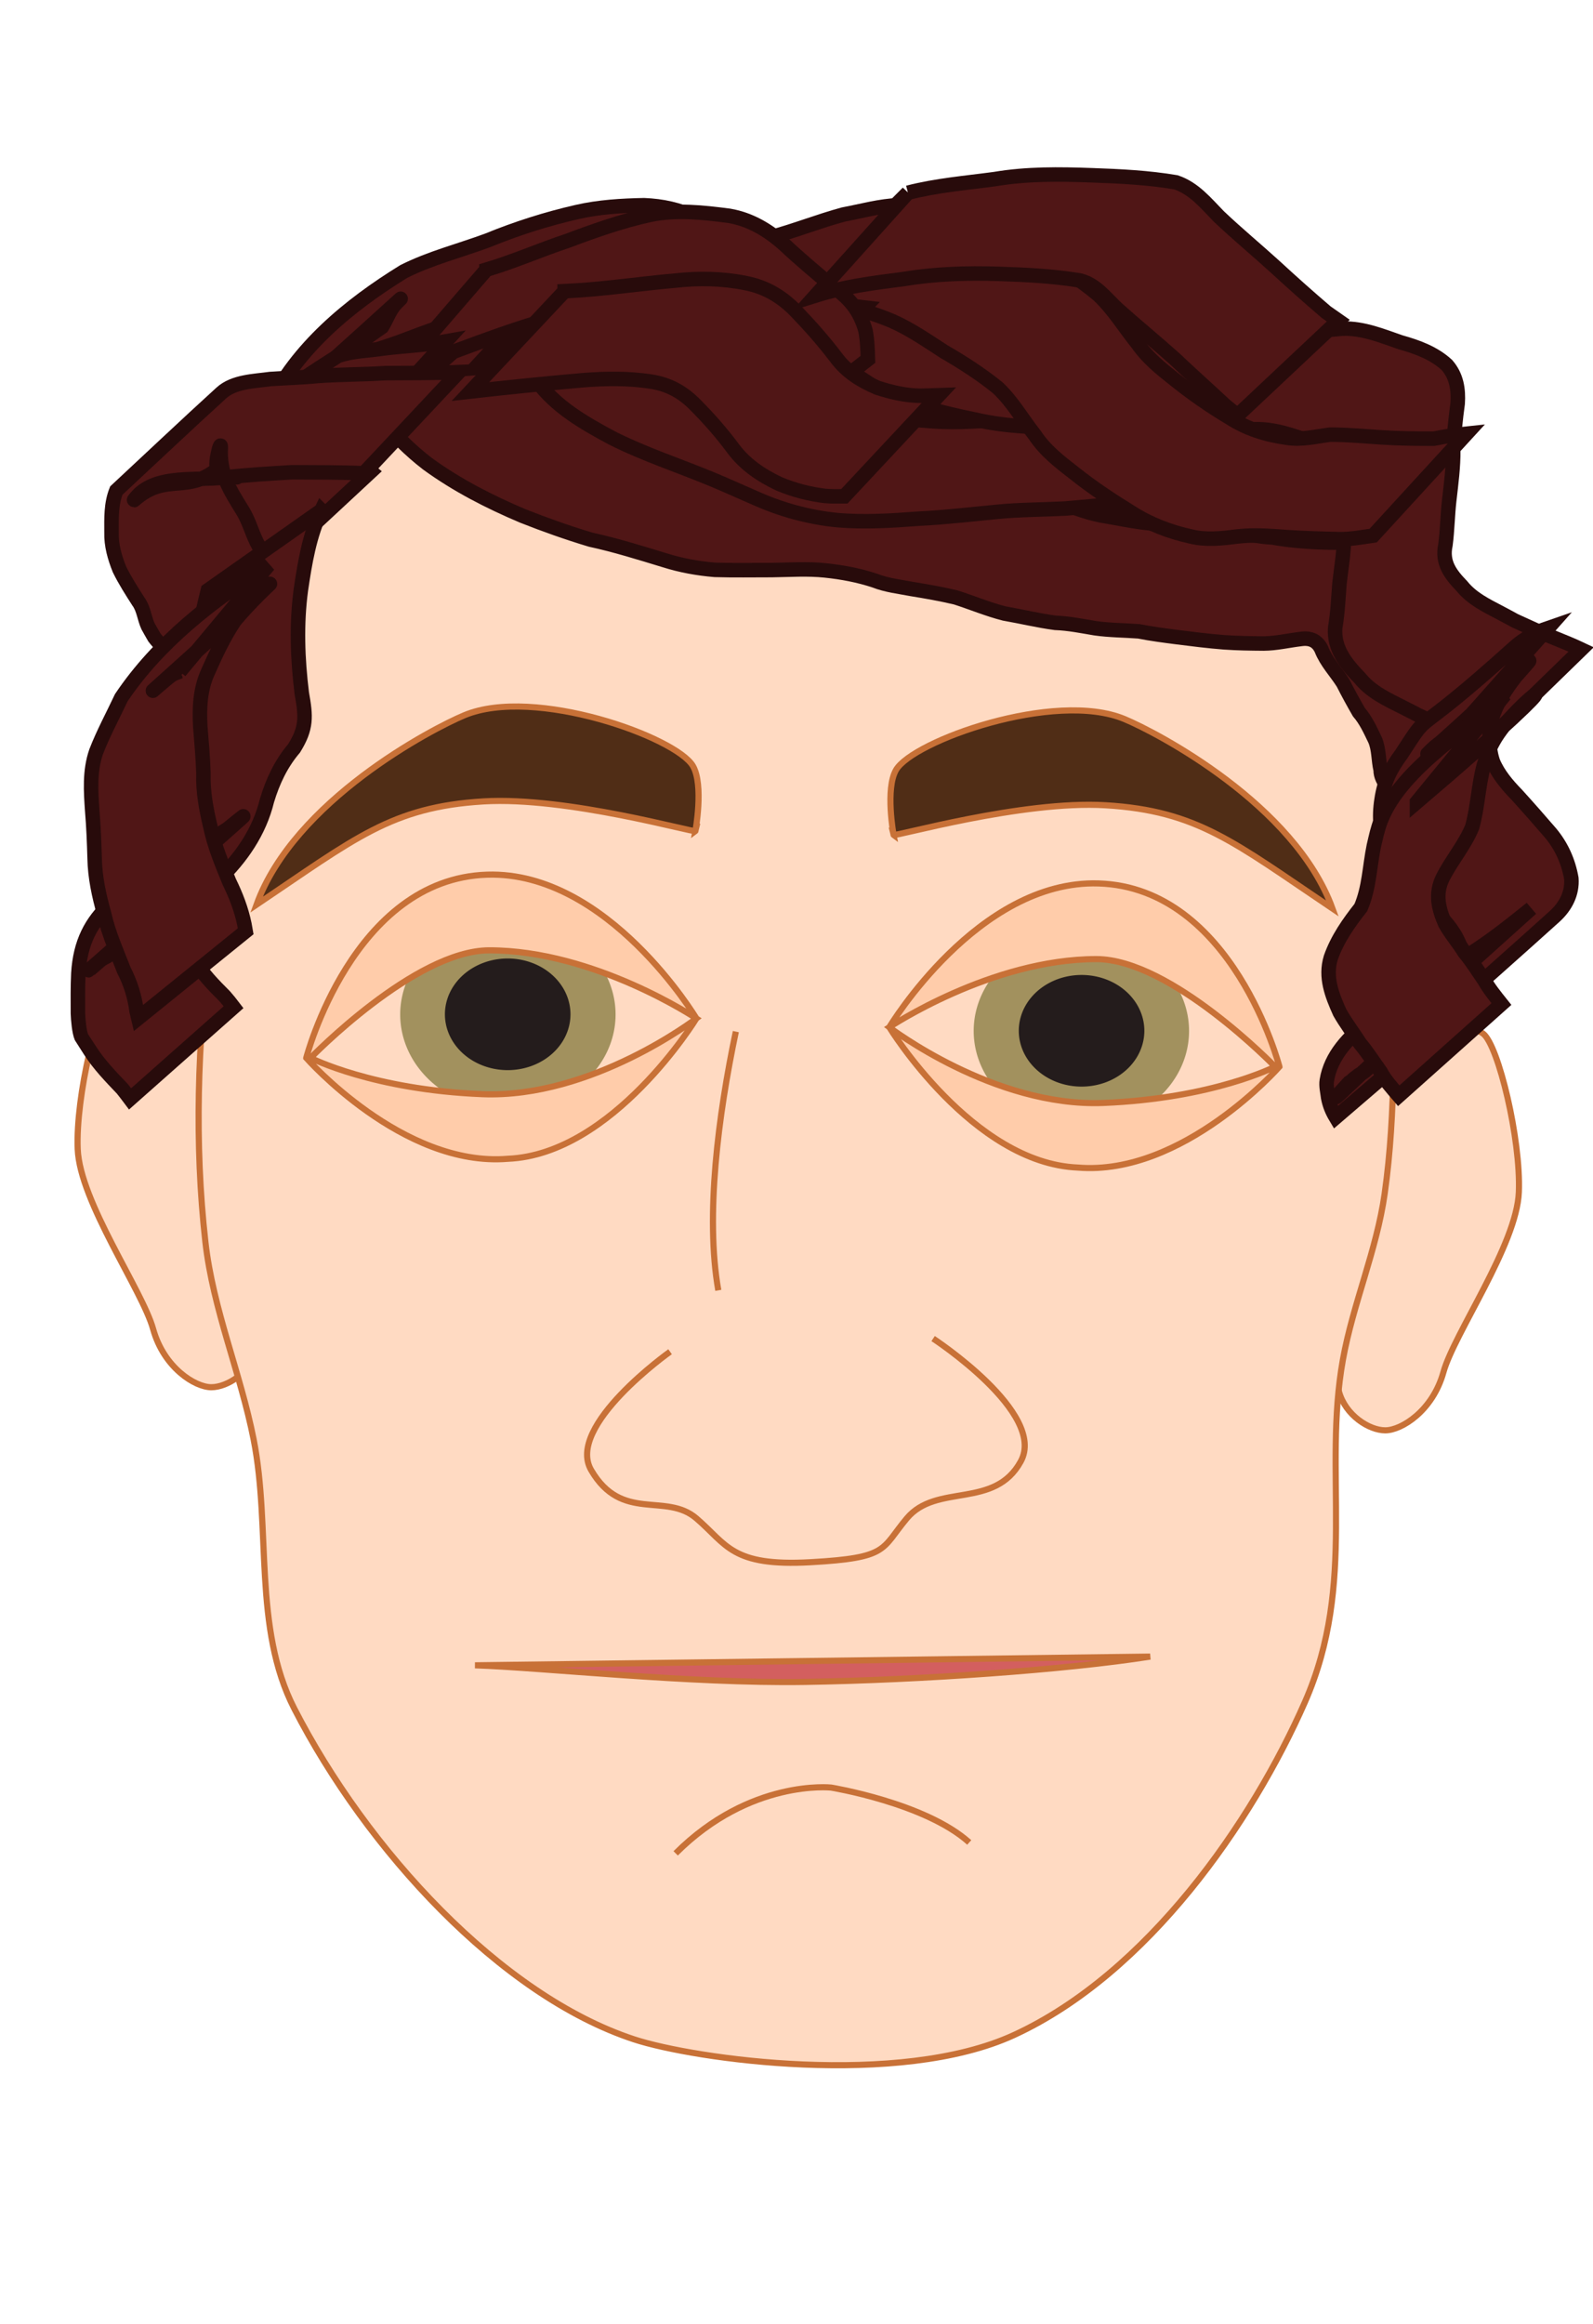 <?xml version="1.0" encoding="UTF-8" standalone="no"?>
<!-- Created with Inkscape (http://www.inkscape.org/) -->

<svg
   xmlns:dc="http://purl.org/dc/elements/1.1/"
   xmlns:cc="http://creativecommons.org/ns#"
   xmlns:rdf="http://www.w3.org/1999/02/22-rdf-syntax-ns#"
   xmlns:svg="http://www.w3.org/2000/svg"
   xmlns="http://www.w3.org/2000/svg"
   xmlns:xlink="http://www.w3.org/1999/xlink"
   xmlns:sodipodi="http://sodipodi.sourceforge.net/DTD/sodipodi-0.dtd"
   xmlns:inkscape="http://www.inkscape.org/namespaces/inkscape"
   width="240"
   height="350"
   id="svg2"
   version="1.1"
   inkscape:version="0.48.4 r9939"
   sodipodi:docname="blaface.svg">
  <defs
     id="defs4" />
  <sodipodi:namedview
     id="base"
     pagecolor="#ffffff"
     bordercolor="#666666"
     borderopacity="1.0"
     inkscape:pageopacity="0.0"
     inkscape:pageshadow="2"
     inkscape:zoom="1.4079209"
     inkscape:cx="213.04791"
     inkscape:cy="164.88564"
     inkscape:document-units="px"
     inkscape:current-layer="face"
     showgrid="false"
     inkscape:snap-nodes="true"
     inkscape:window-width="1680"
     inkscape:window-height="983"
     inkscape:window-x="-2"
     inkscape:window-y="-3"
     inkscape:window-maximized="1" />
  <g
     inkscape:label="Layer 1"
     inkscape:groupmode="layer"
     id="layer1"
     transform="translate(0,-652.362)">
    <g
       id="face">
      <path
         style="color:#000000;fill:#ffdac2;fill-opacity:1;fill-rule:nonzero;stroke:#c87137;stroke-width:0.925px;stroke-linecap:butt;stroke-linejoin:miter;stroke-miterlimit:4;stroke-opacity:1;stroke-dasharray:none;stroke-dashoffset:0;marker:none;visibility:visible;display:inline;overflow:visible;enable-background:accumulate"
         d="m 204.646,820.394 c 0,0 5.193,-11.523 7.628,-12.334 2.434,-0.811 8.926,-1.785 11.198,0 2.272,1.785 5.68,15.905 5.356,23.857 -0.325,7.952 -9.738,21.261 -11.361,27.103 -1.623,5.843 -6.329,8.764 -8.764,8.764 -2.434,0 -6.005,-2.272 -6.979,-5.843 -0.974,-3.57 -0.162,-10.225 -0.162,-10.225 z"
         id="ear_l"
         inkscape:connector-curvature="0" />
      <path
         inkscape:connector-curvature="0"
         id="ear_r"
         d="m 35.889,813.902 c 0,0 -5.193,-11.523 -7.628,-12.334 -2.434,-0.811 -8.926,-1.785 -11.198,0 -2.272,1.785 -5.68,15.905 -5.356,23.857 0.325,7.952 9.738,21.261 11.361,27.103 1.623,5.843 6.329,8.764 8.764,8.764 2.434,0 6.005,-2.272 6.979,-5.843 0.974,-3.57 0.162,-10.225 0.162,-10.225 z"
         style="color:#000000;fill:#ffdac2;fill-opacity:1;fill-rule:nonzero;stroke:#c87137;stroke-width:0.925px;stroke-linecap:butt;stroke-linejoin:miter;stroke-miterlimit:4;stroke-opacity:1;stroke-dasharray:none;stroke-dashoffset:0;marker:none;visibility:visible;display:inline;overflow:visible;enable-background:accumulate" />
      <path
         id="contour"
         style="fill:#ffdac2;stroke:#c87137;stroke-width:0.925px;stroke-linecap:butt;stroke-linejoin:miter;stroke-opacity:1;fill-opacity:1"
         d="m 122.749,697.436 c 23.345,-0.043 49.823,3.75 67.366,19.153 11.709,10.28 15.059,27.732 18.493,42.93 2.574,11.389 1.305,23.328 1.321,35.004 0.017,12.556 0.442,25.214 -1.321,37.646 -1.205,8.494 -4.76,16.515 -6.285,24.957 -3.078,17.038 2.212,33.548 -5.741,51.623 -7.954,18.074 -23.65,40.812 -43.793,50.099 -17.333,7.991 -48.141,3.654 -57.257,0.66 -20.169,-6.623 -40.317,-28.632 -51.196,-49.811 -6.245,-12.158 -3.479,-27.134 -6.125,-40.543 -1.975,-10.006 -6.12,-19.586 -7.265,-29.72 -1.681,-14.877 -1.171,-30.051 0.66,-44.911 3.182,-25.81 -0.091,-57.109 17.832,-75.952 17.527,-18.428 47.878,-21.088 73.31,-21.135 z" />
      <g
         style="stroke:none"
         transform="matrix(1.285,0,0,1.285,-146.151,641.687)"
         id="pupilas">
        <g
           id="g3762"
           transform="matrix(0.982,0,0,0.982,-9.089,-35.738)"
           style="stroke:none">
          <path
             transform="translate(-5.714,0)"
             d="m 204.286,165.934 a 12.857,11.429 0 1 1 -25.714,0 12.857,11.429 0 1 1 25.714,0 z"
             sodipodi:ry="11.428572"
             sodipodi:rx="12.857142"
             sodipodi:cy="165.93361"
             sodipodi:cx="191.42857"
             id="path3758"
             style="color:#000000;fill:#a2915e;fill-opacity:1;fill-rule:evenodd;stroke:none;stroke-width:1.7;marker:none;visibility:visible;display:inline;overflow:visible;enable-background:accumulate"
             sodipodi:type="arc" />
          <path
             sodipodi:type="arc"
             style="color:#000000;fill:#241c1c;fill-opacity:1;fill-rule:evenodd;stroke:none;stroke-width:1.7;marker:none;visibility:visible;display:inline;overflow:visible;enable-background:accumulate"
             id="path3760"
             sodipodi:cx="191.42857"
             sodipodi:cy="165.93361"
             sodipodi:rx="12.857142"
             sodipodi:ry="11.428572"
             d="m 204.286,165.934 a 12.857,11.429 0 1 1 -25.714,0 12.857,11.429 0 1 1 25.714,0 z"
             transform="matrix(0.583,0,0,0.583,74.089,69.175)" />
        </g>
        <use
           x="0"
           y="0"
           xlink:href="#g3762"
           id="use3794"
           transform="matrix(-1,0,0,1,413.805,1.931)"
           width="744.094"
           height="1052.362"
           style="stroke:none" />
      </g>
      <path
         inkscape:connector-curvature="0"
         id="chin"
         d="m 101.796,931.493 c 11.228,-11.228 23.414,-9.907 23.414,-9.907 0,0 14.21,2.322 20.815,8.266"
         style="fill:none;stroke:#c87137;stroke-width:0.925px;stroke-linecap:butt;stroke-linejoin:miter;stroke-opacity:1"
         sodipodi:nodetypes="ccc" />
      <g
         id="nose">
        <path
           style="fill:none;stroke:#c87137;stroke-width:0.925px;stroke-linecap:butt;stroke-linejoin:miter;stroke-opacity:1"
           d="m 100.954,855.946 c 0,0 -15.769,11.179 -11.888,17.832 4.623,7.925 11.228,3.302 15.851,7.265 4.623,3.963 5.284,7.265 17.172,6.605 11.888,-0.66 10.619,-1.938 14.53,-6.605 4.492,-5.36 13.209,-1.321 17.172,-8.586 3.963,-7.265 -13.209,-18.493 -13.209,-18.493"
           id="lower_nose"
           inkscape:connector-curvature="0"
           sodipodi:nodetypes="csssssc" />
        <path
           style="fill:none;stroke:#c87137;stroke-width:0.925px;stroke-linecap:butt;stroke-linejoin:miter;stroke-opacity:1"
           d="m 110.861,807.732 c -2.642,12.549 -4.623,27.739 -2.642,38.967"
           id="path3784"
           inkscape:connector-curvature="0" />
      </g>
      <path
         style="fill:#d35f5f;stroke:#c87137;stroke-width:0.925px;stroke-linecap:butt;stroke-linejoin:miter;stroke-opacity:1"
         d="M 173.281 249.5 L 71.562 250.812 C 81.8 251.143 103.832 253.585 121.25 253.312 C 138.668 253.04 160.733 251.481 173.281 249.5 z "
         transform="translate(0,652.362)"
         id="mouth" />
      <g
         id="hair">
        <path
           style="color:#000000;fill:#501616;fill-opacity:1;fill-rule:evenodd;stroke:#280b0b;stroke-width:2.185;stroke-linecap:butt;stroke-linejoin:miter;stroke-miterlimit:4;stroke-opacity:1;stroke-dasharray:none;stroke-dashoffset:0;marker:none;visibility:visible;display:inline;overflow:visible;enable-background:accumulate"
           id="path3862"
           d="m 72.826,701.314 c 1.821,2.654 4.073,4.892 6.561,6.909 4.228,3.266 8.9,5.668 13.877,7.554 3.411,1.139 6.855,2.17 10.287,3.239 3.771,0.807 7.393,2.137 11.115,3.124 2.412,0.646 4.889,0.883 7.376,0.952 2.79,0.076 5.581,0.074 8.372,0.055 0.474,-0.005 0.95,0.02 1.423,-0.015 0.421,-0.031 0.832,-0.153 1.252,-0.184 1.893,-0.138 3.747,0.145 5.612,0.412 2.651,0.328 5.267,0.893 7.804,1.723 1.775,0.486 3.592,0.729 5.394,1.104 2.258,0.361 4.537,0.72 6.731,1.38 2.367,0.961 4.692,1.904 7.2,2.416 2.518,0.414 4.998,0.968 7.543,1.211 2.073,-0.057 4.051,0.541 6.087,0.812 2.186,0.321 4.419,0.048 6.587,0.445 1.88,0.335 3.771,0.78 5.677,0.86 2.314,0.422 4.656,0.618 7.003,0.724 1.979,0.071 3.959,0.063 5.938,0.06 1.782,-0.473 3.609,-0.694 5.444,-0.827 2.225,0.201 3.708,1.464 4.814,3.317 0.703,1.867 2.016,3.333 3.127,4.949 0.852,1.48 1.679,2.973 2.486,4.479 1.057,1.282 1.771,2.77 2.531,4.233 0.808,1.55 0.982,3.277 1.187,4.981 0.065,1.72 1.236,2.744 2.083,4.098 0,0 -15.855,13.616 -15.855,13.616 l 0,0 c -0.668,-1.611 -2.47,-2.68 -2.476,-4.635 -0.35,-1.49 -0.231,-3.065 -0.837,-4.499 -0.707,-1.463 -1.37,-2.945 -2.441,-4.192 -0.829,-1.434 -1.627,-2.891 -2.373,-4.368 -1.073,-1.701 -2.515,-3.165 -3.258,-5.071 -0.614,-1.318 -1.658,-1.787 -3.113,-1.577 -1.865,0.223 -3.708,0.666 -5.59,0.684 -1.997,-0.015 -3.996,-0.042 -5.989,-0.184 -2.354,-0.182 -4.693,-0.478 -7.034,-0.773 -1.938,-0.251 -3.874,-0.495 -5.791,-0.878 -2.201,-0.165 -4.418,-0.155 -6.608,-0.472 -1.99,-0.333 -3.961,-0.737 -5.987,-0.809 -2.582,-0.343 -5.113,-0.961 -7.679,-1.406 -2.5,-0.637 -4.854,-1.634 -7.307,-2.42 -2.198,-0.52 -4.417,-0.909 -6.645,-1.271 -1.874,-0.361 -3.788,-0.562 -5.579,-1.271 -2.407,-0.796 -4.914,-1.264 -7.434,-1.526 -2.701,-0.286 -5.37,-0.085 -8.079,-0.053 -2.853,-0.004 -5.709,0.055 -8.561,-0.032 -2.56,-0.213 -5.085,-0.666 -7.54,-1.44 -3.706,-1.125 -7.397,-2.291 -11.187,-3.11 -3.453,-1.039 -6.848,-2.241 -10.202,-3.568 -5.059,-2.142 -9.932,-4.631 -14.387,-7.877 -2.67,-2.058 -4.999,-4.413 -7.183,-6.98 0,0 15.621,-13.901 15.621,-13.901 z"
           inkscape:connector-curvature="0" />
        <path
           style="color:#000000;fill:#501616;fill-opacity:1;fill-rule:evenodd;stroke:#280b0b;stroke-width:2.185;stroke-linecap:butt;stroke-linejoin:miter;stroke-miterlimit:4;stroke-opacity:1;stroke-dasharray:none;stroke-dashoffset:0;marker:none;visibility:visible;display:inline;overflow:visible;enable-background:accumulate"
           id="path3864"
           d="m 96.728,696.085 c 2.171,3.861 6.22,6.17 9.944,8.292 1.174,0.579 2.326,1.203 3.521,1.736 1.712,0.764 5.867,2.308 7.596,2.98 3.436,1.335 6.836,2.753 10.272,4.085 3.957,1.584 8.09,2.367 12.322,2.623 3.989,0.305 7.953,-0.054 11.925,-0.382 3.974,-0.148 7.905,-0.745 11.863,-1.098 3.428,-0.346 6.887,-0.163 10.311,-0.51 2.856,-0.352 5.723,-0.605 8.596,-0.754 1.432,-0.141 2.846,0.221 4.254,0.441 0,0 -14.487,14.972 -14.487,14.972 l 0,0 c -1.299,-0.188 -2.593,-0.339 -3.908,-0.196 -2.827,0.149 -5.643,0.418 -8.461,0.68 -3.417,0.178 -6.845,0.155 -10.254,0.496 -3.944,0.373 -7.877,0.84 -11.836,1.031 -4.067,0.309 -8.146,0.563 -12.222,0.22 -4.337,-0.431 -8.488,-1.573 -12.473,-3.367 -2.101,-0.908 -4.184,-1.859 -6.297,-2.739 -5.062,-2.109 -10.301,-3.798 -15.205,-6.278 -4.22,-2.262 -8.501,-4.709 -11.366,-8.67 0,0 15.904,-13.562 15.904,-13.562 z"
           inkscape:connector-curvature="0" />
        <path
           style="color:#000000;fill:#501616;fill-opacity:1;fill-rule:evenodd;stroke:#280b0b;stroke-width:2.185;stroke-linecap:butt;stroke-linejoin:miter;stroke-miterlimit:4;stroke-opacity:1;stroke-dasharray:none;stroke-dashoffset:0;marker:none;visibility:visible;display:inline;overflow:visible;enable-background:accumulate"
           id="path3866"
           d="m 139.015,687.977 c 0.079,4.084 3.874,6.359 6.94,8.308 4.742,2.538 9.997,3.819 15.262,4.716 4.66,0.994 9.455,0.88 14.194,0.873 5.183,-0.111 10.354,0.273 15.527,0.529 3.803,0.269 7.598,-0.229 11.382,-0.551 3.076,-0.072 5.846,1.083 8.688,2.065 2.517,0.699 5.038,1.625 6.981,3.416 1.454,1.663 1.761,3.671 1.622,5.802 -0.322,2.315 -0.551,4.639 -0.669,6.973 0.029,2.542 -0.312,5.054 -0.598,7.573 -0.261,2.241 -0.278,4.499 -0.571,6.736 -0.58,2.65 0.709,4.401 2.47,6.212 1.504,1.877 3.643,2.906 5.723,3.998 3.49,1.833 0.852,0.566 4.429,2.205 2.571,1.209 5.256,2.119 7.824,3.333 0,0 -14.771,14.368 -14.771,14.368 l 0,0 c -2.502,-1.254 -5.125,-2.228 -7.637,-3.463 -4.303,-2.016 -0.393,-0.149 -4.507,-2.212 -2.325,-1.166 -4.702,-2.262 -6.392,-4.325 -2.083,-2.161 -3.988,-4.437 -3.756,-7.624 0.388,-2.223 0.474,-4.442 0.65,-6.693 0.274,-2.485 0.74,-4.948 0.681,-7.455 0.079,-2.355 0.179,-4.716 0.544,-7.047 0.23,-1.48 0.532,-2.978 -0.417,-4.29 -1.701,-1.601 -4.071,-2.205 -6.23,-2.929 -2.654,-0.899 -5.299,-1.717 -8.147,-1.431 -3.768,0.219 -7.544,0.406 -11.315,0.117 -5.168,-0.254 -10.333,-0.622 -15.512,-0.405 -4.819,-0.027 -9.676,-0.109 -14.395,-1.2 -5.459,-1.101 -10.926,-2.507 -15.805,-5.283 -3.776,-2.437 -7.506,-4.894 -8.705,-9.512 0,0 16.508,-12.805 16.508,-12.805 z"
           inkscape:connector-curvature="0" />
        <path
           style="color:#000000;fill:#501616;fill-opacity:1;fill-rule:evenodd;stroke:#280b0b;stroke-width:2.185;stroke-linecap:butt;stroke-linejoin:miter;stroke-miterlimit:4;stroke-opacity:1;stroke-dasharray:none;stroke-dashoffset:0;marker:none;visibility:visible;display:inline;overflow:visible;enable-background:accumulate"
           id="path3868"
           d="m 85.643,692.578 c 7.423,0.084 14.812,-1.171 22.084,-2.561 1.451,-0.328 2.903,-0.651 4.353,-0.984 1.337,-0.306 2.683,-0.576 4.007,-0.932 3.703,-0.994 7.27,-2.425 10.972,-3.43 2.762,-0.517 5.521,-1.305 8.347,-1.408 1.217,-0.044 3.001,0.153 4.227,0.265 3.35,0.264 6.557,1.342 9.597,2.725 2.82,1.338 5.332,3.192 7.987,4.807 2.86,1.706 5.67,3.553 8.229,5.687 2.326,2.172 3.963,4.919 5.955,7.379 1.482,2.139 3.521,3.781 5.548,5.379 2.632,2.113 5.419,4.057 8.322,5.781 2.62,1.693 5.534,2.581 8.594,3.007 2.197,0.362 4.357,-0.189 6.531,-0.47 2.611,-0.005 5.209,0.249 7.818,0.416 2.595,0.171 5.195,0.189 7.794,0.193 1.642,-0.324 3.291,-0.593 4.956,-0.764 0,0 -14.084,15.359 -14.084,15.359 l 0,0 c -1.698,0.23 -3.393,0.568 -5.113,0.535 -2.62,-0.059 -5.24,-0.137 -7.856,-0.302 -2.514,-0.19 -5.045,-0.393 -7.56,-0.094 -2.323,0.294 -4.641,0.56 -6.953,-0.009 -3.205,-0.706 -6.24,-1.87 -9.014,-3.652 -2.955,-1.816 -5.841,-3.733 -8.555,-5.898 -2.169,-1.676 -4.383,-3.387 -5.906,-5.705 -1.879,-2.371 -3.376,-5.05 -5.593,-7.13 -2.529,-2.052 -5.28,-3.82 -8.098,-5.449 -2.528,-1.637 -5.007,-3.355 -7.769,-4.589 -2.883,-1.206 -5.866,-2.165 -9.013,-2.332 -4.088,-0.252 -8.047,0.537 -11.998,1.557 -6.294,1.73 -12.531,3.67 -18.994,4.72 -7.58,1.382 -15.197,2.54 -22.881,3.129 0,0 14.065,-15.23 14.065,-15.23 z"
           inkscape:connector-curvature="0" />
        <path
           style="color:#000000;fill:#501616;fill-opacity:1;fill-rule:evenodd;stroke:#280b0b;stroke-width:2.185;stroke-linecap:butt;stroke-linejoin:miter;stroke-miterlimit:4;stroke-opacity:1;stroke-dasharray:none;stroke-dashoffset:0;marker:none;visibility:visible;display:inline;overflow:visible;enable-background:accumulate"
           id="path3870"
           d="M 40.459,713.634 C 44.702,704.853 52.548,698.355 60.839,693.248 c 4.021,-2.025 8.434,-3.124 12.646,-4.687 4.369,-1.79 8.849,-3.214 13.449,-4.267 3.316,-0.758 6.715,-0.961 10.104,-1.025 2.726,0.11 5.248,0.657 7.706,1.823 2.598,1.284 4.99,2.825 7.241,4.637 2.003,2.073 4.427,3.647 6.913,5.076 1.824,0.762 3.417,1.985 5.305,2.586 1.926,0.769 3.986,1.06 6.033,1.289 0,0 -14.413,14.932 -14.413,14.932 l 0,0 c -2.173,-0.355 -4.337,-0.796 -6.409,-1.559 -1.924,-0.804 -3.67,-1.946 -5.507,-2.925 -2.498,-1.569 -4.956,-3.204 -7.056,-5.295 -2.151,-1.65 -4.427,-3.12 -6.917,-4.215 -2.24,-0.881 -4.606,-1.243 -7.015,-1.226 -3.243,0.127 -6.485,0.381 -9.65,1.152 -4.525,1.118 -8.893,2.711 -13.242,4.376 -4.211,1.458 -8.632,2.655 -12.345,5.2 -6.071,4.959 -3.254,2.7 12.614,-11.704 0.327,-0.297 -0.638,0.617 -0.913,0.962 -0.786,0.985 -1.162,2.17 -1.831,3.224 0,0 -17.091,12.031 -17.091,12.031 z"
           inkscape:connector-curvature="0" />
        <path
           style="color:#000000;fill:#501616;fill-opacity:1;fill-rule:evenodd;stroke:#280b0b;stroke-width:2.185;stroke-linecap:butt;stroke-linejoin:miter;stroke-miterlimit:4;stroke-opacity:1;stroke-dasharray:none;stroke-dashoffset:0;marker:none;visibility:visible;display:inline;overflow:visible;enable-background:accumulate"
           id="path3872"
           d="m 73.279,692.977 c 4.158,-1.229 8.135,-2.992 12.25,-4.356 4.06,-1.526 8.134,-2.965 12.377,-3.894 3.969,-0.826 7.983,-0.376 11.953,0.138 3.256,0.562 5.964,2.224 8.382,4.398 2.247,2.122 4.628,4.09 6.985,6.087 2.66,1.829 4.275,3.648 5.161,6.784 0.286,1.434 0.325,2.894 0.374,4.35 0,0 -16.359,12.72 -16.359,12.72 l 0,0 c 0.014,-1.334 0.038,-2.672 -0.106,-4.001 -0.506,-3.185 -1.829,-3.909 -4.298,-5.784 -2.334,-2.031 -4.612,-4.123 -6.94,-6.161 -2.194,-1.88 -4.642,-3.14 -7.542,-3.525 -3.775,-0.535 -7.576,-0.734 -11.303,0.289 -4.12,1.097 -8.141,2.474 -12.145,3.935 -4.151,1.524 -8.302,3.065 -12.382,4.766 0,0 13.593,-15.745 13.593,-15.745 z"
           inkscape:connector-curvature="0" />
        <path
           style="color:#000000;fill:#501616;fill-opacity:1;fill-rule:evenodd;stroke:#280b0b;stroke-width:2.185;stroke-linecap:butt;stroke-linejoin:miter;stroke-miterlimit:4;stroke-opacity:1;stroke-dasharray:none;stroke-dashoffset:0;marker:none;visibility:visible;display:inline;overflow:visible;enable-background:accumulate"
           id="path3874"
           d="m 85.064,696.218 c 5.586,-0.253 11.118,-1.104 16.678,-1.596 3.578,-0.398 7.122,-0.33 10.647,0.385 3.126,0.617 5.565,2.14 7.726,4.425 2.074,2.157 4.043,4.399 5.852,6.782 1.604,2.164 3.781,3.518 6.221,4.545 2.099,0.679 4.261,1.194 6.469,1.209 0.93,-0.014 1.859,-0.051 2.789,-0.083 0,0 -14.234,15.227 -14.234,15.227 l 0,0 c -0.97,0.011 -1.941,0.027 -2.909,-0.056 -2.37,-0.28 -4.713,-0.892 -6.915,-1.813 -2.701,-1.286 -5.11,-2.883 -6.927,-5.318 -1.729,-2.34 -3.648,-4.513 -5.697,-6.578 -1.91,-1.943 -4.044,-3.131 -6.783,-3.528 -3.343,-0.506 -6.708,-0.456 -10.075,-0.201 -5.685,0.497 -11.363,1.07 -17.034,1.714 0,0 14.192,-15.113 14.192,-15.113 z"
           inkscape:connector-curvature="0" />
        <path
           style="color:#000000;fill:#501616;fill-opacity:1;fill-rule:evenodd;stroke:#280b0b;stroke-width:2.185;stroke-linecap:butt;stroke-linejoin:miter;stroke-miterlimit:4;stroke-opacity:1;stroke-dasharray:none;stroke-dashoffset:0;marker:none;visibility:visible;display:inline;overflow:visible;enable-background:accumulate"
           id="path3876"
           d="m 136.789,681.391 c 4.289,-1.113 8.71,-1.464 13.087,-2.056 4.854,-0.818 9.733,-0.754 14.627,-0.575 4.224,0.146 8.475,0.352 12.647,1.058 2.75,0.911 4.539,3.158 6.49,5.154 2.741,2.597 5.653,5.007 8.448,7.547 2.533,2.337 5.109,4.63 7.73,6.867 1.208,0.856 0.605,0.433 1.807,1.268 0,0 -15.147,14.242 -15.147,14.242 l 0,0 c -1.262,-0.932 -0.625,-0.44 -1.906,-1.48 -2.517,-2.352 -5.091,-4.637 -7.589,-7.01 -2.839,-2.543 -5.785,-4.956 -8.627,-7.493 -1.725,-1.613 -3.194,-3.65 -5.578,-4.293 -4.071,-0.68 -8.197,-0.88 -12.317,-1.011 -4.808,-0.158 -9.596,-0.007 -14.355,0.782 -4.458,0.58 -8.926,1.137 -13.235,2.486 0,0 13.918,-15.486 13.918,-15.486 z"
           inkscape:connector-curvature="0" />
        <path
           style="color:#000000;fill:#501616;fill-opacity:1;fill-rule:evenodd;stroke:#280b0b;stroke-width:2.185;stroke-linecap:butt;stroke-linejoin:miter;stroke-miterlimit:4;stroke-opacity:1;stroke-dasharray:none;stroke-dashoffset:0;marker:none;visibility:visible;display:inline;overflow:visible;enable-background:accumulate"
           id="path3878"
           d="m 53.094,719.213 c -3.078,0.167 -6.135,0.418 -9.183,0.876 -2.25,0.397 -4.721,0.095 -6.405,1.859 -4.744,5.797 -0.357,0.366 14.121,-12.529 0.204,-0.182 -0.382,0.395 -0.541,0.618 -0.541,0.757 -0.921,1.651 -1.289,2.498 -0.791,2.103 -0.451,3.145 0.666,4.959 1.246,1.383 2.359,2.873 3.532,4.315 0.596,0.557 1.238,1.062 1.868,1.58 0,0 -15.268,14.186 -15.268,14.186 l 0,0 c -0.753,-0.601 -1.524,-1.185 -2.174,-1.901 -1.209,-1.522 -2.382,-3.068 -3.677,-4.521 -1.258,-2.002 -2.432,-3.892 -1.768,-6.364 1.816,-8.731 10.87,-14.291 17.942,-18.82 2.233,-0.774 4.607,-0.76 6.927,-1.128 3.108,-0.384 6.247,-0.499 9.333,-1.057 0,0 -14.083,15.429 -14.083,15.429 z"
           inkscape:connector-curvature="0" />
        <path
           style="color:#000000;fill:#501616;fill-opacity:1;fill-rule:evenodd;stroke:#280b0b;stroke-width:2.185;stroke-linecap:butt;stroke-linejoin:miter;stroke-miterlimit:4;stroke-opacity:1;stroke-dasharray:none;stroke-dashoffset:0;marker:none;visibility:visible;display:inline;overflow:visible;enable-background:accumulate"
           id="path3880"
           d="m 54.821,723.639 c -3.603,-0.157 -7.21,-0.126 -10.816,-0.151 -3.442,0.199 -6.863,0.405 -10.287,0.794 -4.292,0.48 -9.574,-0.38 -12.698,2.444 -0.292,0.274 -1.072,1.184 -0.772,0.92 4.881,-4.299 8.075,-0.655 12.916,-4.999 -1.315,1.454 0.179,-4.685 0.098,-2.821 -0.1,1.665 0.169,3.308 0.756,4.863 0.675,1.626 1.622,3.109 2.541,4.603 1.065,1.718 1.471,3.691 2.493,5.43 1.178,1.597 2.905,2.656 4.435,3.885 l -15.204,14.162 0,0 c -1.76,-1.369 -3.663,-2.605 -5.027,-4.404 -0.11,-0.191 -0.896,-1.554 -0.95,-1.671 -0.566,-1.218 -0.641,-2.627 -1.455,-3.738 -1.016,-1.582 -2.03,-3.163 -2.857,-4.853 -0.71,-1.771 -1.247,-3.627 -1.192,-5.559 -0.008,-2.121 -0.083,-4.288 0.722,-6.295 5.278,-4.904 10.505,-9.864 15.834,-14.712 1.905,-1.732 4.995,-1.756 7.362,-2.091 2.363,-0.16 4.733,-0.21 7.091,-0.45 3.4,-0.246 6.813,-0.219 10.215,-0.435 3.7,-0.025 7.401,0.004 11.099,-0.151 z"
           inkscape:connector-curvature="0"
           sodipodi:nodetypes="ccccscccccccccsccccsccccc" />
        <path
           style="color:#000000;fill:#501616;fill-opacity:1;fill-rule:evenodd;stroke:#280b0b;stroke-width:2.185;stroke-linecap:butt;stroke-linejoin:miter;stroke-miterlimit:4;stroke-opacity:1;stroke-dasharray:none;stroke-dashoffset:0;marker:none;visibility:visible;display:inline;overflow:visible;enable-background:accumulate"
           id="path3888"
           d="m 48.409,729.23 c -1.803,3.717 -2.475,7.904 -3.078,11.959 -0.693,5.172 -0.503,10.414 0.135,15.579 0.637,3.527 0.748,5.232 -1.163,8.303 -1.966,2.314 -3.212,4.968 -4.079,7.854 -2.276,9.357 -10.875,15.809 -19.299,20.233 -1.981,0.91 -3.422,2.624 -5.381,3.541 -5.713,4.812 0.281,-0.228 14.323,-12.768 0.263,-0.235 -0.539,0.286 -0.907,0.904 -0.361,0.607 -0.361,0.881 -0.518,1.578 -0.278,1.921 -0.248,3.87 -0.244,5.807 -0.098,1.73 0.227,3.275 1.096,4.758 1.209,2.055 2.869,3.737 4.538,5.408 0.942,1.114 0.492,0.555 1.353,1.673 0,0 -15.588,13.806 -15.588,13.806 l 0,0 c -0.771,-1.023 -0.385,-0.52 -1.158,-1.507 -1.729,-1.817 -3.486,-3.618 -4.85,-5.741 -0.088,-0.135 -1.288,-1.979 -1.311,-2.031 -0.357,-0.811 -0.507,-2.697 -0.539,-3.59 -0.009,-2.012 -0.028,-4.025 0.066,-6.035 0.557,-9.27 6.576,-12.47 17.192,-18.22 1.679,-1.262 3.43,-2.405 5.227,-3.494 6.016,-4.856 0.693,-0.593 -13.199,12.173 -0.282,0.259 0.618,-0.459 0.878,-0.74 0.909,-0.982 1.286,-2.3 1.694,-3.535 0.701,-2.991 1.533,-6.014 3.554,-8.408 2.182,-2.601 2.916,-3.642 2.267,-7.23 -0.537,-5.32 -0.784,-10.697 -0.357,-16.034 0.475,-4.122 1.245,-8.187 2.258,-12.211 0,0 17.091,-12.031 17.091,-12.031 z"
           inkscape:connector-curvature="0" />
        <path
           style="color:#000000;fill:#501616;fill-opacity:1;fill-rule:evenodd;stroke:#280b0b;stroke-width:2.185;stroke-linecap:butt;stroke-linejoin:miter;stroke-miterlimit:4;stroke-opacity:1;stroke-dasharray:none;stroke-dashoffset:0;marker:none;visibility:visible;display:inline;overflow:visible;enable-background:accumulate"
           id="path3890"
           d="m 27.09,753.501 c -0.386,0.163 -0.8,0.272 -1.159,0.488 -0.66,0.396 -4.291,3.652 -2.312,1.877 25.299,-22.7 16.262,-15.479 11.735,-10.005 -1.606,2.396 -2.84,5.037 -4.007,7.67 -1.212,2.631 -1.325,5.426 -1.173,8.262 0.186,2.344 0.403,4.685 0.476,7.035 -0.088,2.744 0.416,5.431 1.054,8.085 0.603,2.861 1.733,5.563 2.838,8.257 1.009,2.062 1.826,4.178 2.288,6.428 0.06,0.341 0.12,0.683 0.18,1.024 0,0 -16.176,13.085 -16.176,13.085 l 0,0 c -0.084,-0.356 -0.169,-0.711 -0.253,-1.067 -0.274,-2.166 -0.92,-4.212 -1.919,-6.161 -1.073,-2.794 -2.325,-5.54 -2.971,-8.475 -0.77,-2.728 -1.383,-5.538 -1.434,-8.381 -0.067,-2.351 -0.158,-4.702 -0.355,-7.046 -0.211,-3.031 -0.428,-6.064 0.583,-8.997 1.085,-2.8 2.515,-5.428 3.79,-8.142 5.573,-8.3 13.759,-14.695 22.191,-19.975 0,0 -13.378,16.039 -13.378,16.039 z"
           inkscape:connector-curvature="0" />
        <path
           style="color:#000000;fill:#501616;fill-opacity:1;fill-rule:evenodd;stroke:#280b0b;stroke-width:2.185;stroke-linecap:butt;stroke-linejoin:miter;stroke-miterlimit:4;stroke-opacity:1;stroke-dasharray:none;stroke-dashoffset:0;marker:none;visibility:visible;display:inline;overflow:visible;enable-background:accumulate"
           id="path3892"
           d="m 219.374,762.565 c -0.295,0.201 -0.589,0.402 -0.884,0.604 -0.606,0.415 -1.721,1.162 -2.268,1.631 -0.392,0.337 -1.499,1.424 -1.112,1.081 14.038,-12.456 18.307,-17.355 13.202,-11.592 -1.459,1.901 -2.78,3.867 -3.497,6.163 -0.531,2.214 -0.618,4.468 0.113,6.636 0.777,1.874 2.142,3.483 3.548,4.926 1.743,1.915 3.449,3.859 5.139,5.82 1.662,2.002 2.678,4.286 3.124,6.831 0.162,2.249 -0.868,4.222 -2.519,5.714 -5.484,4.955 -11.028,9.842 -16.542,14.763 -2.998,2.33 -6.023,4.562 -9.242,6.574 -1.326,0.412 -1.953,1.279 -2.912,2.061 -0.258,0.211 -0.586,0.323 -0.852,0.523 -2.551,1.921 1.199,-0.61 -1.399,1.103 -5.027,5.504 -0.377,0.375 14.244,-12.754 0.169,-0.152 -0.319,0.323 -0.471,0.492 -0.478,0.534 -0.476,0.988 -0.502,1.688 -0.003,0.793 0.208,1.517 0.526,2.231 0,0 -15.818,13.579 -15.818,13.579 l 0,0 c -0.572,-0.954 -0.93,-1.842 -1.148,-2.941 -0.095,-0.829 -0.344,-1.777 -0.207,-2.613 1.2,-7.363 10.568,-11.407 16.669,-15.766 1.608,-1.315 3.319,-2.454 5.149,-3.444 3.152,-2.012 6.068,-4.355 8.98,-6.695 -4.604,4.156 -9.238,8.278 -13.811,12.468 -0.358,0.328 0.788,-0.568 1.163,-0.877 0.802,-0.663 1.607,-1.468 2.064,-2.42 0.122,-0.255 0.188,-0.533 0.283,-0.799 0.097,-2.205 -0.899,-4.181 -2.25,-5.882 -1.612,-1.969 -3.333,-3.845 -5.075,-5.699 -1.563,-1.661 -3.173,-3.426 -4.092,-5.53 -1.051,-2.434 -1.246,-5.014 -0.833,-7.633 0.409,-2.813 1.344,-4.622 3.02,-6.912 4.755,-7.33 0.75,-1.381 16.989,-16.033 1.446,-1.305 3.259,-2.285 5.087,-2.912 0,0 -13.866,15.615 -13.866,15.615 z"
           inkscape:connector-curvature="0" />
        <path
           style="color:#000000;fill:#501616;fill-opacity:1;fill-rule:evenodd;stroke:#280b0b;stroke-width:2.185;stroke-linecap:butt;stroke-linejoin:miter;stroke-miterlimit:4;stroke-opacity:1;stroke-dasharray:none;stroke-dashoffset:0;marker:none;visibility:visible;display:inline;overflow:visible;enable-background:accumulate"
           id="path3894"
           d="m 213.473,773.163 c 28.656,-24.406 15.007,-15.603 11.48,-9.083 -0.804,1.486 -0.865,1.914 -1.397,3.523 -0.828,3.064 -0.91,6.242 -1.75,9.301 -1.135,2.756 -3.112,5.025 -4.457,7.681 -1.154,2.378 -0.644,4.59 0.371,6.88 0.847,1.545 2.014,2.853 2.932,4.353 1.101,1.317 2.005,2.775 2.975,4.187 0.733,1.286 1.657,2.424 2.576,3.576 0,0 -15.467,13.809 -15.467,13.809 l 0,0 c -0.992,-1.156 -2.023,-2.277 -2.75,-3.631 -1.033,-1.418 -1.956,-2.912 -3.095,-4.252 -0.985,-1.568 -2.116,-3.02 -3.03,-4.635 -1.193,-2.632 -2.256,-5.351 -1.366,-8.264 0.988,-2.818 2.687,-5.228 4.527,-7.562 1.276,-2.977 1.315,-6.164 1.964,-9.308 0.338,-1.417 0.543,-2.505 1.078,-3.864 3.193,-8.107 14.102,-14.24 18.663,-18.887 0,0 -13.254,16.174 -13.254,16.174 z"
           inkscape:connector-curvature="0" />
      </g>
      <path
         sodipodi:nodetypes="csccccscsc"
         inkscape:connector-curvature="0"
         d="m 46.137,811.695 c 0,0 7.018,-26.975 27.26,-27.601 18.192,-0.563 31.521,21.657 31.521,21.657 0,0 -12.549,20.474 -28.4,21.135 -15.851,1.321 -30.381,-15.19 -30.381,-15.19 z m 0.66,0 c 0,0 9.362,4.799 25.874,5.46 16.511,0.66 32.246,-11.404 32.246,-11.404 0,0 -15.349,-10.261 -31.2,-10.261 -11.228,0 -26.92,16.205 -26.92,16.205 z"
         style="fill:#ffccaa;fill-opacity:1;fill-rule:evenodd;stroke:#c87137;stroke-width:0.925px;stroke-linecap:butt;stroke-linejoin:miter;stroke-opacity:1"
         id="eyelid_r" />
      <path
         sodipodi:nodetypes="cscssc"
         inkscape:connector-curvature="0"
         id="eye_brown_r"
         d="m 104.775,777.516 c -0.08,0.339 -19.319,-5.214 -31.939,-4.456 -13.86,0.832 -19.408,5.614 -34.189,15.559 5.696,-15.689 26.48,-26.526 31.34,-28.545 10.533,-4.377 31.91,3.315 34.418,7.668 1.649,2.861 0.369,9.775 0.369,9.775 z"
         style="fill:#502d16;stroke:#c87137;stroke-width:0.925px;stroke-linecap:butt;stroke-linejoin:miter;stroke-opacity:1" />
      <use
         style="stroke:#c87137"
         height="1052.362"
         width="744.094"
         transform="matrix(-1,0,0,1,238.894,1.321)"
         id="eyelid_l"
         xlink:href="#eyelid_r"
         y="0"
         x="0" />
      <path
         style="fill:#502d16;stroke:#c87137;stroke-width:0.925px;stroke-linecap:butt;stroke-linejoin:miter;stroke-opacity:1"
         d="m 134.623,778.098 c 0.08,0.339 19.319,-5.214 31.939,-4.456 13.86,0.832 19.408,5.614 34.189,15.559 -5.696,-15.689 -26.48,-26.526 -31.34,-28.545 -10.533,-4.377 -31.91,3.315 -34.418,7.668 -1.649,2.861 -0.369,9.775 -0.369,9.775 z"
         id="eye_brown_l"
         inkscape:connector-curvature="0"
         sodipodi:nodetypes="cscssc" />
    </g>
  </g>
</svg>
